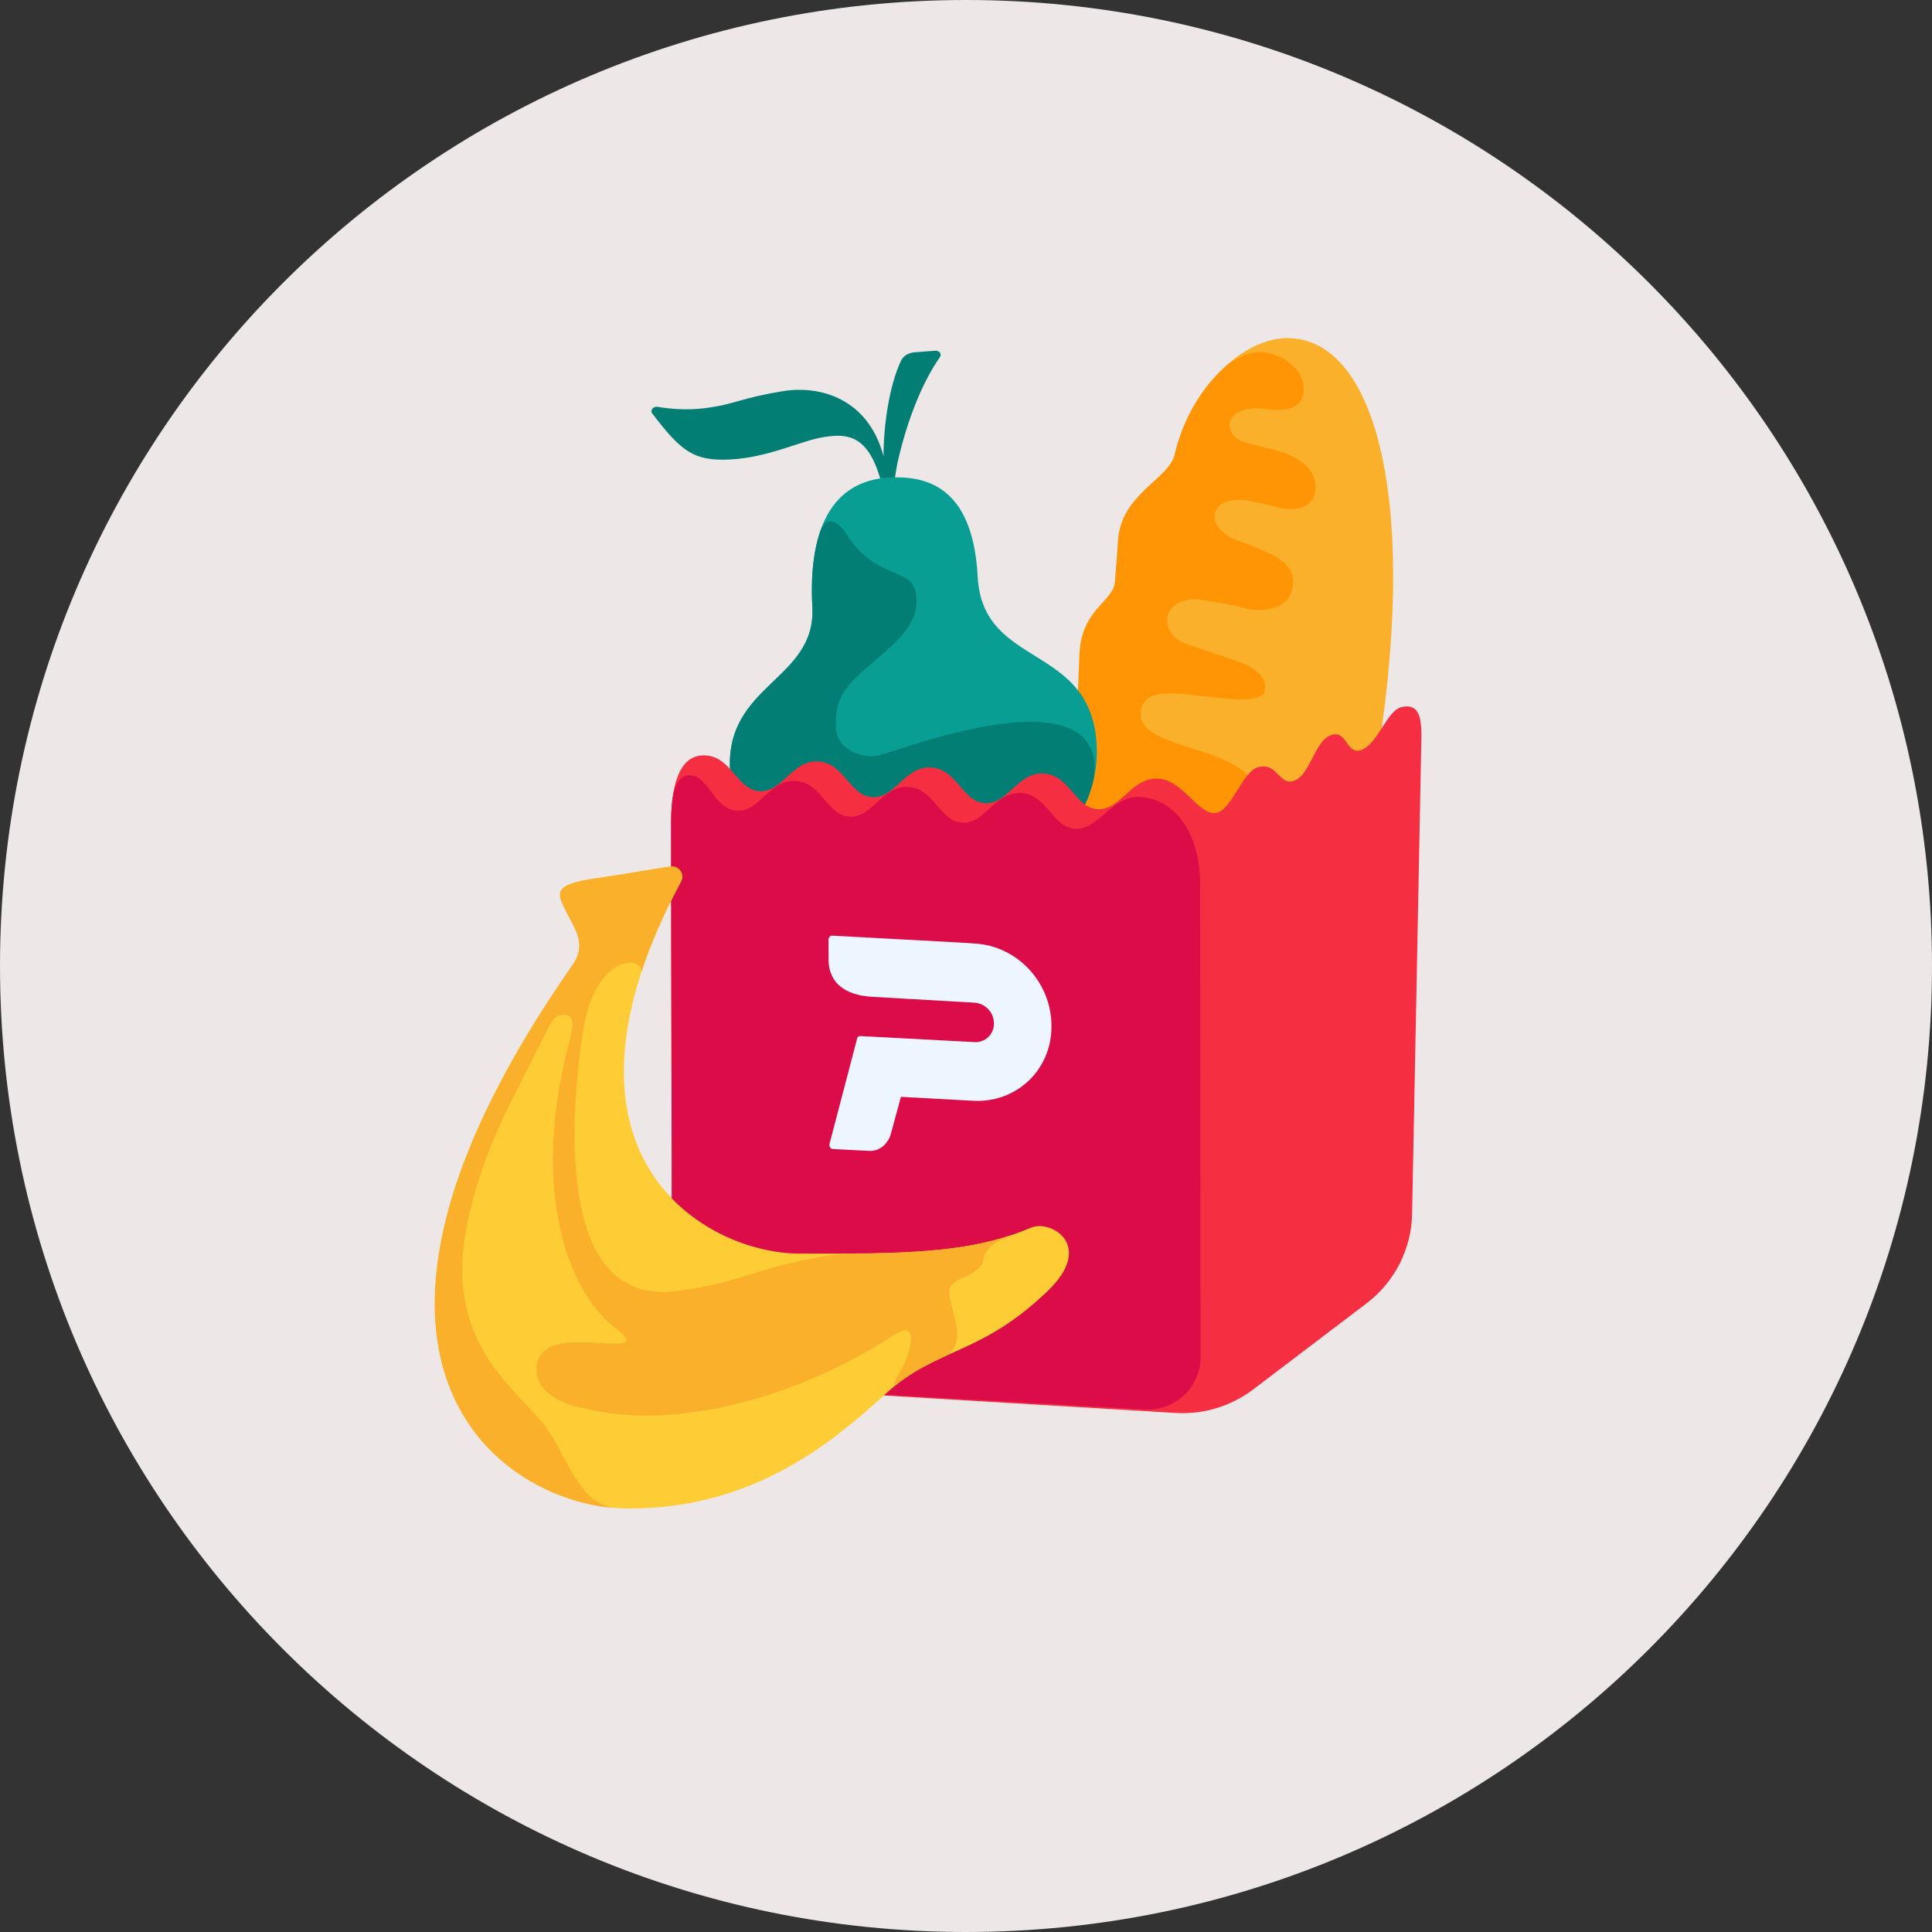 <svg xmlns="http://www.w3.org/2000/svg" width="80" height="80" viewBox="0 0 80 80">
    <rect x="0" y="0" width="80" height="80" fill="#333333" stroke="none"/>
    <g fill="none" fillRule="evenodd">
        <g fillRule="nonzero">
            <g>
                <path fill="#EDE7E7" d="M40 80c22.091 0 40-17.909 40-40S62.091 0 40 0 0 17.909 0 40s17.909 40 40 40z" transform="translate(-16 -1210) translate(16 1210)"/>
                <path fill="#D7154A" d="M30.833 32.481c.653.01.422-1.623 1.488-1.767 1.066-.144 1.566.817 1.566.817l-.384 1.68-1.96.375-.71-1.105z" transform="translate(-16 -1210) translate(16 1210)"/>
                <path fill="#FBB02B" d="M45.275 34.919s.595-1.297.634-2.257c.096-2.68.038-2.324.086-3.64.029-.903.048-1.527.077-2.141.086-1.883 1.056-1.499 1.114-2.344.067-.912.01-1.296.058-2.084.124-1.959 1.172-2.623 1.412-3.67.601-2.62 2.775-4.858 4.772-4.781 3.64.154 5.378 7.097 3.486 18.084-.768 4.465-.019.442-.873 4.197l-11.246-.039.48-1.325z" transform="translate(-16 -1210) translate(16 1210)"/>
                <path fill="#FF9505" d="M49.07 34.823c-1.701-.354-2.119-.758-2.033-1.382.098-.743 1.937.263 2.756.392.819.129 2.002-.44 2.002-1.382.015-.587-1.292-1.108-2.166-1.377-1.315-.404-2.607-.796-2.378-1.709.23-.916 1.468-.65 2.973-.493.848.088 2.04.23 2.148-.276.108-.507-.322-.94-1.114-1.204-.596-.198-1.245-.441-2.046-.694-.824-.258-.986-.885-.83-1.293.177-.457.763-.678 1.474-.55.557.095 1.181.191 1.719.335.768.202 1.728 0 1.92-.749.135-.528.058-1.123-1.123-1.613-.211-.087-.576-.26-.932-.375-1.747-.547-1.411-2.065.365-1.7.72.144.577.135 1.066.25.845.192 1.44.02 1.575-.605.125-.595-.192-1.347-1.575-1.74-.297-.087-.911-.227-1.276-.323-.64-.168-.753-.688-.64-.937.083-.183.418-.611 1.446-.457 1.498.22 1.67-.51 1.546-1.105-.163-.778-1.133-1.258-1.777-1.258-.384 0-.883.202-1.267.461-1.038.864-1.892 2.19-2.257 3.765-.24 1.047-2.228 1.632-2.353 3.592-.048.797-.058.768-.125 1.68-.058.845-1.383 1.124-1.47 2.997-.028.614-.047 1.104-.076 2.007-.048 1.315-1.287.922-1.383 3.601-.039.96-.279 2.142-.279 2.142l-.422 1.632 9.834-.112c0-.86-2.287-1.31-3.302-1.52z" transform="translate(-16 -1210) translate(16 1210)"/>
                <path fill="#027E75" d="M38.727 14.522l-.864.067c-.24.019-.452.144-.548.336-.499 1.047-.73 2.708-.73 3.966-.633-2.391-2.63-2.938-4.139-2.698-1.882.307-1.93.537-3.274.71-.778.096-1.489.02-1.94-.057-.183-.03-.327.144-.221.278 1.2 1.575 1.719 1.979 3.227 1.902 1.623-.087 2.938-.788 3.899-.932.96-.144 1.92-.125 2.43 2.2l.422-.097.163-.989c.557-2.477 1.373-3.86 1.767-4.417.087-.135-.019-.279-.192-.27z" transform="translate(-16 -1210) translate(16 1210)"/>
                <path fill="#089E94" d="M38.276 37.494c-5.686.288-7.923-3.16-8.048-5.628-.183-3.534 3.563-3.717 3.41-6.713-.212-4.1 1.42-5.282 3.178-5.378 1.46-.077 3.467.288 3.669 4.11.201 3.822 4.706 2.728 4.926 6.963.212 4.235-4.58 6.52-7.135 6.646z" transform="translate(-16 -1210) translate(16 1210)"/>
                <path fill="#027E75" d="M40.398 30.156c-1.824.375-2.613.71-4.019 1.128-.624.144-1.714-.215-1.762-1.128-.077-1.546.672-1.968 1.96-3.102.979-.854 1.42-1.469 1.373-2.295-.068-1.383-1.614-.624-2.882-2.622-.345-.538-.825-.816-1.085-.192-.278.788-.422 1.834-.345 3.208.153 3.006-3.583 3.179-3.41 6.713.125 2.468 2.363 5.925 8.048 5.628.451-.02.98-.116 1.527-.279h.01c.076-.02.153-.048.23-.067h.01c.23-.067.46-.154.691-.25.03-.01.058-.019.087-.038.22-.087.432-.192.653-.298.029-.01.048-.029.077-.038.48-.25.95-.538 1.392-.874.038-.03.067-.058.106-.087.173-.134.336-.278.5-.432.057-.057.114-.106.172-.163.134-.135.26-.279.384-.423l.163-.192c.125-.163.24-.326.346-.509.029-.057.067-.105.106-.154.134-.23.25-.47.346-.72.067-.173.124-.355.172-.547.24-1.047.23-3.313-4.85-2.267z" transform="translate(-16 -1210) translate(16 1210)"/>
                <path fill="#F52F41" d="M58.856 30.58c.02-.99-.153-1.46-.835-1.297-.615.154-.99 1.604-1.7 1.787-.595.153-.538-.874-1.22-.625-.672.24-.854 1.71-1.565 1.902-.596.154-.653-.807-1.45-.576-.644.182-1.085 1.805-1.748 1.892-.72.096-1.345-1.364-2.391-1.422-1.086-.057-1.547 1.316-2.488 1.268-.95-.048-1.152-1.421-2.247-1.479-1.085-.058-1.47 1.277-2.42 1.23-.95-.049-1.153-1.422-2.247-1.48-1.086-.057-1.47 1.278-2.42 1.23-.951-.048-1.153-1.422-2.248-1.48-1.085-.057-1.47 1.278-2.42 1.23-.95-.048-1.152-1.421-2.247-1.48-.404-.018-1.422.058-1.422 2.824 0 5.177.039 18.69.039 18.69.02 2.515 1.988 4.58 4.494 4.734l16.375.98c1.143.066 2.266-.28 3.178-.961l4.716-3.582c1.162-.884 1.863-2.257 1.882-3.717l.384-19.668z" transform="translate(-16 -1210) translate(16 1210)"/>
                <path fill="#DB0C47" d="M44.518 34.316c-.95-.048-1.152-1.422-2.247-1.48-1.085-.057-1.47 1.278-2.42 1.23-.951-.048-1.153-1.421-2.248-1.479-1.085-.058-1.469 1.277-2.42 1.23-.95-.049-1.152-1.422-2.247-1.48-1.085-.057-1.47 1.278-2.42 1.23-.95-.048-1.181-1.46-1.95-1.46-.691 0-.777 1.037-.777 1.988 0 5.176.038 18.688.038 18.688.02 2.517 1.988 4.581 4.494 4.735 0 0 10.507.576 15.078.845 1.258.077 2.315-.922 2.315-2.18l-.02-19.582c0-2.257-1.19-3.601-2.573-3.601-1.086-.01-1.652 1.373-2.603 1.316z" transform="translate(-16 -1210) translate(16 1210)"/>
                <path fill="#FECD36" d="M27.778 35.881c.336-.038.586.317.423.624-6.05 11.265.931 15.404 4.926 15.404 4.072 0 6.963.039 9.566-1.075.816-.346 2.67.73.682 2.631-2.834 2.709-4.553 2.296-6.685 4.235-2.132 1.94-5.406 4.764-10.621 4.764-5.215 0-13.849-5.993-2.42-22.415.7-.922.21-1.517-.183-2.295-.394-.788-.595-1.133 1.239-1.393 1.124-.153 2.507-.413 3.073-.48z" transform="translate(-16 -1210) translate(16 1210)"/>
                <path fill="#FEB200" d="M28.393 62.262c.087-.019.183-.019.26-.038-.02 0-.039 0-.068-.01-.067.02-.124.039-.192.048z" transform="translate(-16 -1210) translate(16 1210)"/>
                <path fill="#FBB02B" d="M39.13 56.164c.951-.528.279-1.777.183-2.526-.096-.749.758-.586 1.287-1.2.077-.096.105-.173.115-.24.048-.27.067-.596 1.143-1.047-1.623.538-3.39.691-5.493.74-1.355.095-1.355-.135-3.823.46-1.661.404-2.247.797-4.514 1.105-5.147.691-4.379-7.616-3.88-10.785.375-2.382 1.547-2.862 2.017-2.804.471.048.385.413.385.413.374-1.163.912-2.411 1.642-3.775.163-.297-.077-.662-.423-.624-.566.067-1.94.327-3.083.49-1.834.26-1.632.605-1.238 1.392.393.788.883 1.374.182 2.305-10.622 15.28-3.89 21.522 1.297 22.32.09.013.214.026.464.047-1.402-.307-1.713-1.652-2.606-3.073-.922-1.45-3.217-2.747-3.602-5.964-.384-3.217 1.835-7.49 1.835-7.49l1.71-3.39-.02.047c.125-.269.327-.634.75-.538.45.106.162.903.028 1.431-1.604 6.579.413 10.334 1.94 11.486 1.796 1.354-1.652.164-2.756.893-.404.27-.49.673-.452 1.028.058.432.404.99 1.48 1.345.73.163 1.94.499 3.812.384 3.592-.221 6.924-1.671 9.306-3.18.038-.028.067-.047.105-.066l.173-.116c1.057-.605.567.99.077 1.748-.441.682.25.125.26.116.576-.394 1.133-.673 1.7-.932z" transform="translate(-16 -1210) translate(16 1210)"/>
                <path fill="#EDF6FF" d="M40.36 39.07l-.115-.01-.471-.029-5.301-.288c-.087-.01-.154.057-.164.154v.835c0 .932.644 1.489 1.844 1.546l4.197.24c.451.03.807.404.807.865 0 .451-.365.797-.816.768l-4.716-.25c-.067 0-.134.039-.134.106l-1.143 4.36c-.02.048 0 .087.019.135.02.047.067.067.115.076l1.489.077c.566.029.835-.432.903-.653l.432-1.585 2.996.164c1.786.096 3.236-1.278 3.236-3.064.02-1.825-1.411-3.352-3.178-3.448z" transform="translate(-16 -1210) translate(16 1210)"/>
            </g>
        </g>
    </g>
</svg>
